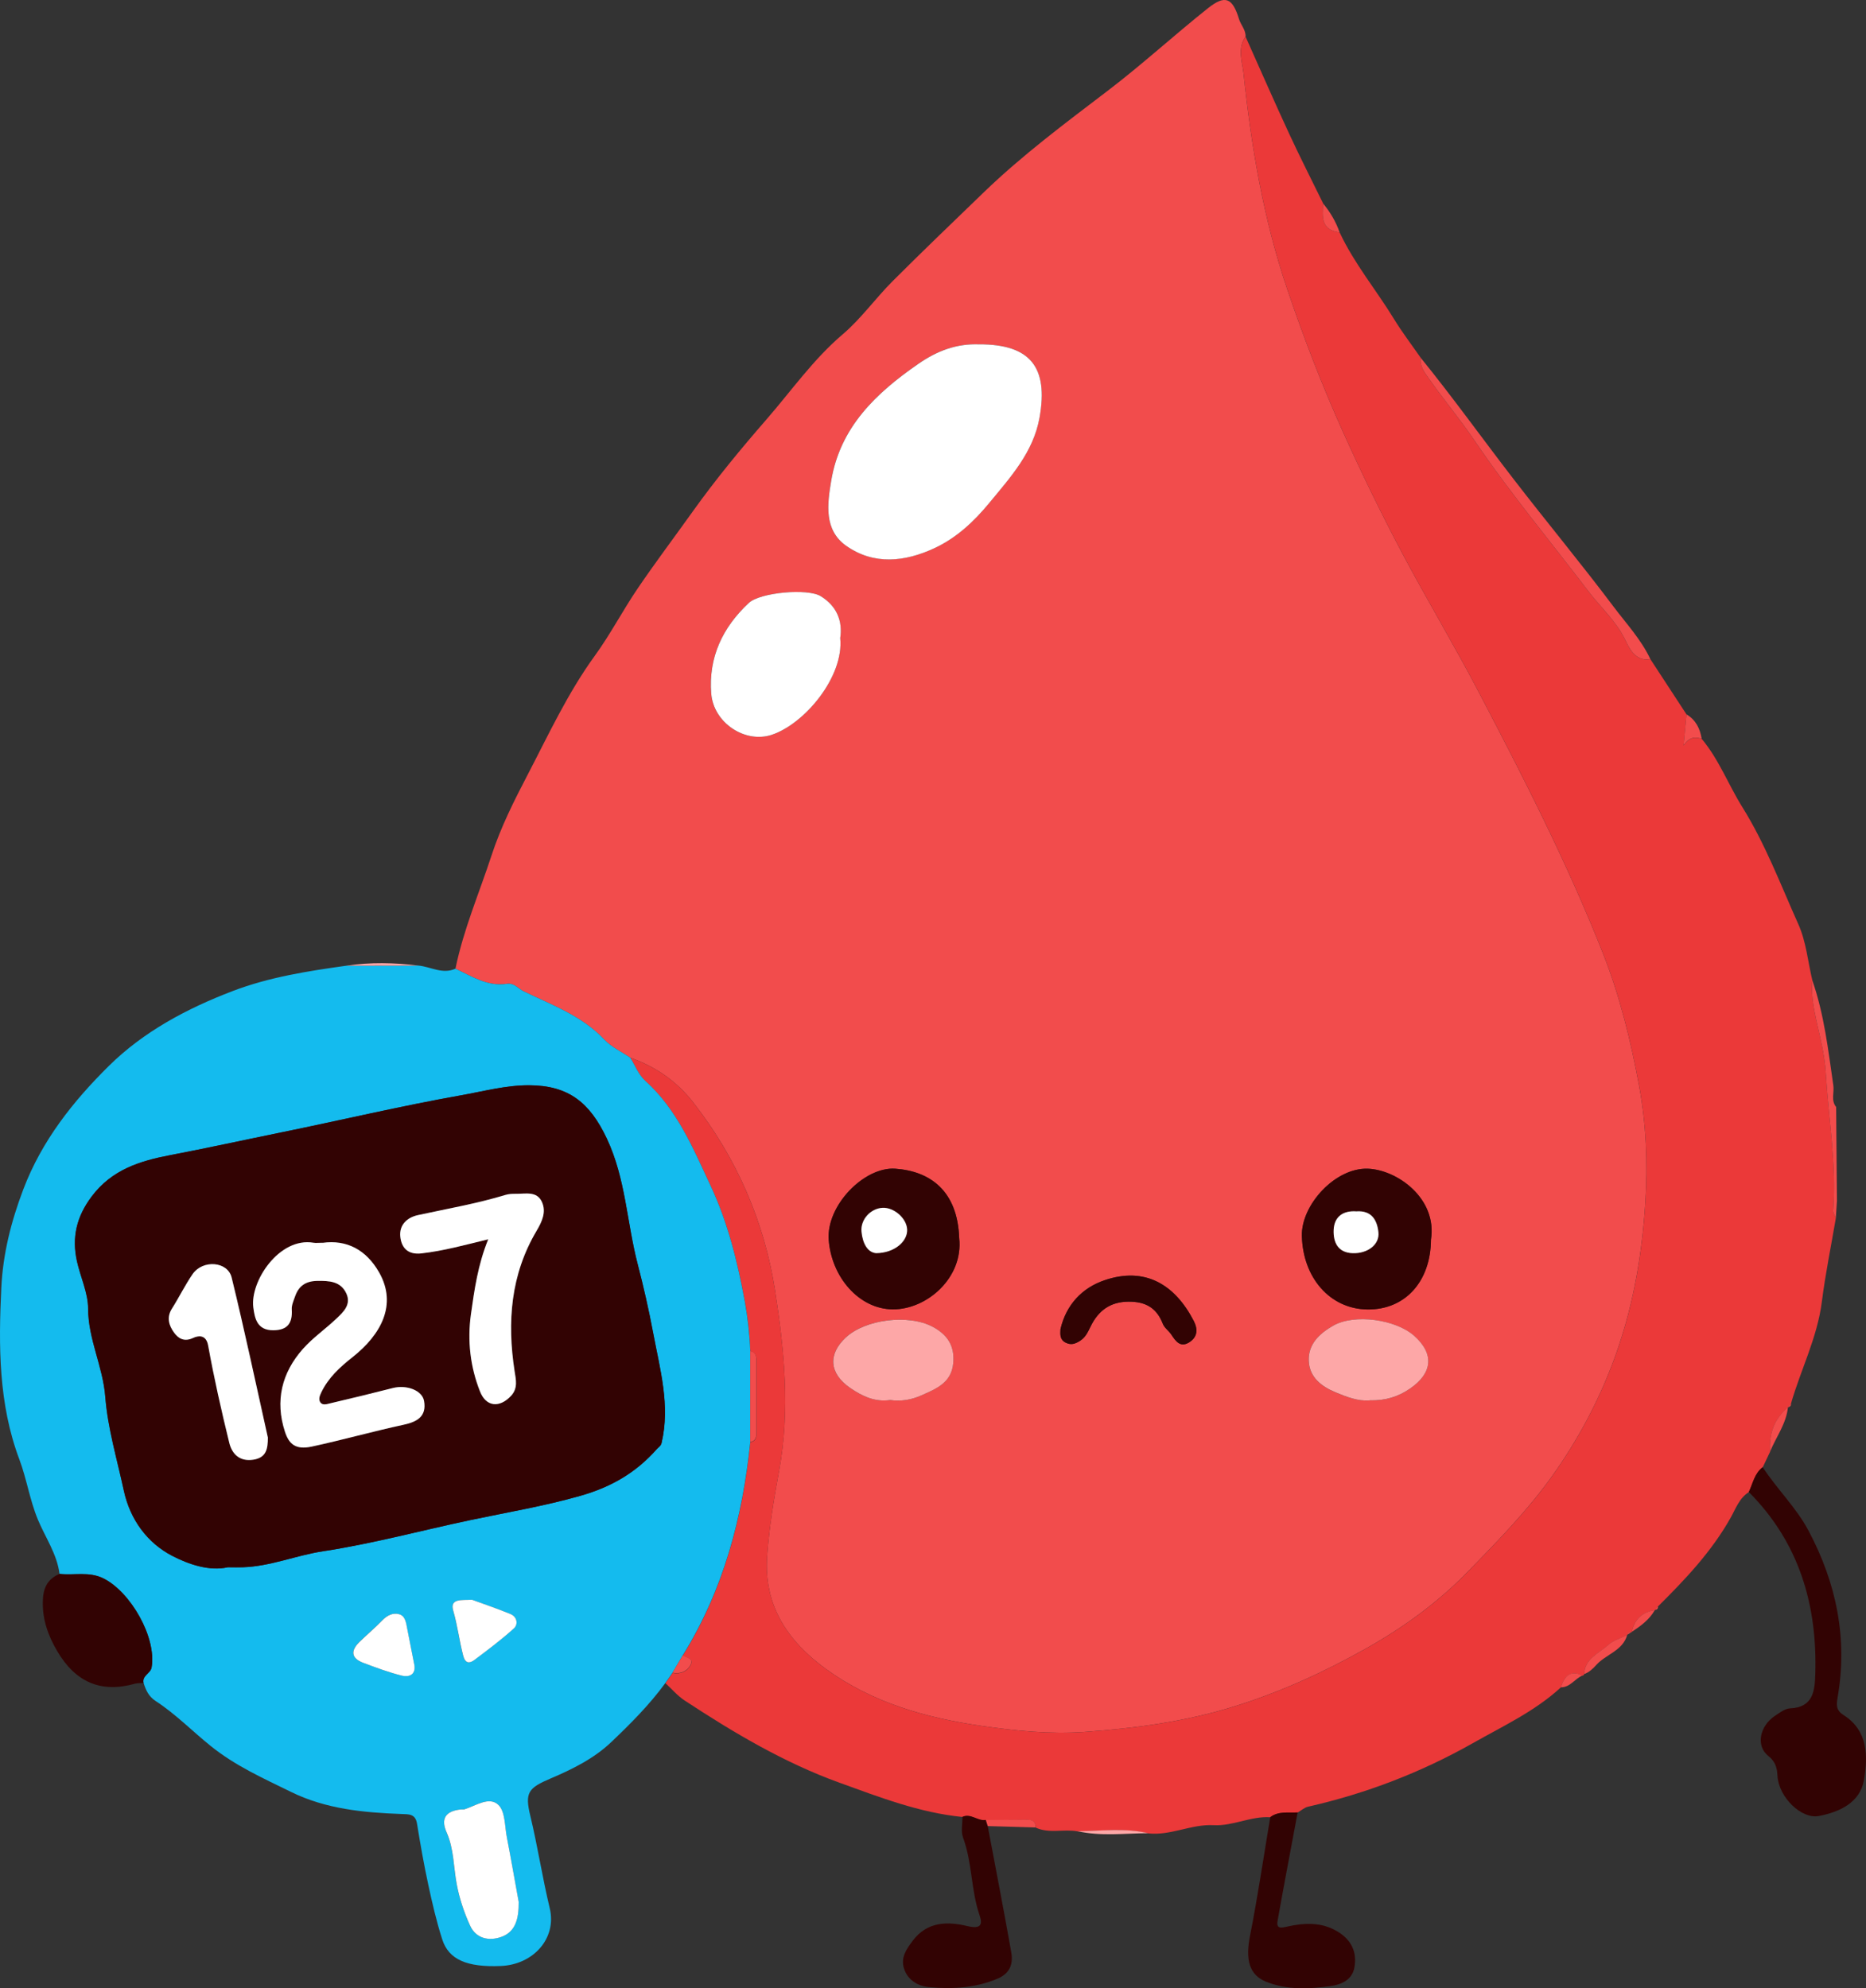<?xml version="1.0" encoding="UTF-8"?><svg id="Capa_2" xmlns="http://www.w3.org/2000/svg" viewBox="0 0 533.03 567.87"><rect x="0" y="0" width="533.03" height="567.87" fill="#333333" stroke="none"/><defs><style>.cls-1{fill:#eb3939;}.cls-2{fill:#fff;}.cls-3{fill:#14bbee;}.cls-4{fill:#320303;}.cls-5{fill:#f24c4c;}.cls-6{fill:#fda7a7;}</style></defs><g id="Capa_1-2"><g><path class="cls-5" d="m130.1,276.67c2.28-11.17,6.8-21.62,10.32-32.39,2.64-8.08,6.51-15.74,10.34-23.08,5.97-11.47,11.44-23.31,19.19-33.97,4.41-6.07,8-12.99,12.29-19.29,5.05-7.42,10.47-14.61,15.68-21.91,6.54-9.15,13.72-17.85,21.01-26.22,7.11-8.17,13.38-17.18,21.85-24.38,5.15-4.37,9.33-10.27,14.25-15.18,8.56-8.56,17.31-16.94,26.02-25.35,11.06-10.68,23.37-19.82,35.57-29.13,9.76-7.45,18.84-15.79,28.46-23.44,4.91-3.9,7-2.95,8.86,3.14.52,1.71,1.96,3.07,1.86,5.01-2.43,3.33-.92,7.28-.58,10.47,2.2,20.97,5.71,41.73,12.54,61.81,4.66,13.7,9.82,27.15,15.77,40.37,5.34,11.86,11.02,23.55,17.09,34.99,7.01,13.21,14.72,26.04,21.67,39.31,12.84,24.52,25.43,49.11,35.62,74.89,4.86,12.3,7.96,25.16,10.33,37.94,1.97,10.66,2.45,21.81,1.76,33.01-.99,16.02-3.77,31.46-9.45,46.34-4.28,11.23-9.97,21.81-16.97,31.67-7.15,10.06-15.72,18.81-24.29,27.61-8.62,8.85-18.55,16.02-29.16,21.97-11.9,6.68-24.29,12.37-37.54,16.49-14.04,4.37-28.27,6.25-42.7,7.28-9.91.71-19.8-.29-29.71-1.74-15.95-2.34-31.02-6.62-44.21-16.19-10.94-7.94-17.86-18.17-16.84-32.31.59-8.2,1.96-16.42,3.43-24.4,3.2-17.38,1.45-34.54-1.16-51.39-3.05-19.67-11.01-37.98-23.5-53.89-4.66-5.94-10.69-10.13-17.86-12.62-2.5-1.7-5.4-3.03-7.42-5.18-6.42-6.82-15-9.89-23.08-13.81-1.52-.74-2.63-2.44-4.8-2.12-5.51.83-9.98-2.15-14.66-4.33Zm149.61-178.33c-6.46-.25-11.99,1.83-17.37,5.55-12.12,8.38-22.33,18.06-24.9,33.34-1.12,6.66-2.18,14.13,4.29,18.66,7.91,5.55,16.71,4.6,25.19.66,6.33-2.94,11.35-7.68,15.69-12.95,6.03-7.32,12.56-14.44,14.33-24.35,2.59-14.46-2.7-20.94-17.23-20.92Zm-39.71,83.89c.74-4.91-1.02-9.17-5.59-11.97-3.73-2.29-17.29-1.07-20.52,1.95-7.47,6.97-11.56,15.54-10.73,25.92.66,8.33,9.67,14.28,17.3,11.73,9.43-3.14,20.65-16.62,19.54-27.63Zm168.75,171.82c1.84-11.73-9.6-19.94-17.99-20.26-9.33-.36-19.05,10.34-18.88,19.09.23,11.95,7.96,20.96,18.7,21.11,10.74.14,18.1-7.94,18.17-19.94Zm-134.76-.44c-.46-13.67-8.49-19.14-18.25-19.82-8.83-.62-19.74,10.47-19.02,20.31.78,10.62,8.64,19.78,18.27,19.86,9.79.08,20.24-9.08,19-20.35Zm-19.71,46.25c3.1.48,6.16-.11,8.8-1.29,4.1-1.84,8.69-3.49,9.21-9.25.45-4.94-1.66-8.12-5.85-10.37-6.83-3.68-19.17-2.23-24.83,3.03-5.18,4.81-4.74,10.3,1.19,14.39,3.46,2.39,7.14,4.14,11.48,3.49Zm137.02.1c4.4.09,8.03-.99,11.5-3.38,6.4-4.42,6.96-9.88,1.16-15.05-5.27-4.7-16.98-6.36-23.06-2.94-3.85,2.16-7.26,5.21-7.06,10.09.19,4.69,3.63,7.32,7.64,8.98,3.21,1.33,6.5,2.61,9.82,2.31Zm-88.37-20.36c-.07,1.51-.24,3.01,1.48,3.87,1.54.77,2.74.35,4.13-.54,1.85-1.18,2.42-3.07,3.36-4.81,2.45-4.49,6.11-6.59,11.41-6.34,4.53.21,7.25,2.21,8.85,6.31.46,1.17,1.72,2,2.44,3.1,1.25,1.9,2.57,3.78,5.11,2.18,2.36-1.49,2.52-3.7,1.28-6.11-5.39-10.43-13.94-15.55-25.47-11.62-6.45,2.2-10.96,6.99-12.59,13.96Z"/><path class="cls-1" d="m180.05,302.1c7.17,2.49,13.2,6.68,17.86,12.62,12.48,15.91,20.45,34.22,23.5,53.89,2.61,16.85,4.37,34.02,1.16,51.39-1.47,7.98-2.84,16.2-3.43,24.4-1.02,14.14,5.91,24.37,16.84,32.31,13.18,9.57,28.26,13.85,44.21,16.19,9.9,1.45,19.79,2.45,29.71,1.74,14.43-1.04,28.66-2.91,42.7-7.28,13.25-4.12,25.63-9.81,37.54-16.49,10.61-5.95,20.54-13.12,29.16-21.97,8.57-8.8,17.14-17.55,24.29-27.61,7-9.86,12.68-20.45,16.97-31.67,5.68-14.87,8.46-30.32,9.45-46.34.69-11.2.21-22.35-1.76-33.01-2.37-12.79-5.47-25.64-10.33-37.94-10.19-25.78-22.77-50.37-35.62-74.89-6.95-13.27-14.67-26.1-21.67-39.31-6.07-11.44-11.76-23.13-17.09-34.99-5.95-13.22-11.11-26.67-15.77-40.37-6.83-20.08-10.34-40.84-12.54-61.81-.33-3.19-1.85-7.14.58-10.47,4.14,9.24,8.19,18.53,12.45,27.72,3.11,6.72,6.48,13.31,9.73,19.96-.34,3.82-.57,7.58,4.69,8.22,4.14,8.87,10.43,16.4,15.5,24.69,2.35,3.84,5.11,7.44,7.68,11.15-.25,1.91.49,3.3,1.61,4.92,4.44,6.42,9.49,12.42,13.84,18.84,10.07,14.87,21.56,28.61,32.4,42.87,3.44,4.53,7.75,8.32,10.43,13.66.99,1.98,2.75,6.62,7.29,5.73,3.45,5.27,6.89,10.54,10.34,15.81-.24,2.48-.47,4.95-.84,8.86,1.84-2.66,3.49-2.4,5.17-1.9,4.93,5.88,7.61,13.11,11.62,19.52,6.59,10.57,10.94,22.19,16,33.46,2.21,4.93,2.71,10.64,3.98,15.99-.37,3.83.3,7.54,1.11,11.27,1.08,4.96,2.42,9.94,2.72,14.97.78,13.15,3.12,26.21,2.13,39.46-.05.73.49,1.51.75,2.26-1.35,7.94-2.98,15.85-3.99,23.83-1.3,10.25-6.03,19.38-8.83,29.14-.29.36-.58.71-.87,1.07,0,0,.02-.02.02-.02-3.96,3.3-5.47,7.6-5.1,12.65-.7,1.48-1.41,2.96-2.11,4.44-2.36,1.79-2.81,4.64-3.97,7.1-2.73,1.7-3.76,4.76-5.19,7.3-5.46,9.71-12.98,17.64-20.78,25.37-.28.34-.55.67-.83,1.01,0,0-.06.04-.06.04-3.58.6-5.84,2.58-6.55,6.21,0,0-.19.14-.19.14-.59-.13-.94.13-1.1.69,0,0-.03.04-.03.04-1.82.93-3.93,1.54-5.41,2.86-2.69,2.4-6.69,3.85-6.91,8.34-.06.24-.21.37-.45.4-3.63-1.74-5.19.32-6.2,3.38-7.45,6.84-16.55,11.05-25.22,15.96-14.78,8.35-30.44,14.35-46.98,18.1-1.06.24-1.98,1.1-2.97,1.67-2.65.18-5.44-.46-7.82,1.35-5.55-.38-10.64,2.56-16.18,2.26-6.38-.35-12.29,3.06-18.71,2.34-6.67-1.57-13.4-.64-20.11-.56-3.97-.76-8.14.7-12.01-1.08-.05-2.5-1.89-2.2-3.5-2.2-3.58,0-7.16.04-10.74.06-2.32.39-4.26-1.97-6.67-.9-12.28-1.22-23.67-5.63-35.13-9.78-15.85-5.73-30.23-14.28-44.24-23.48-2.04-1.34-3.68-3.29-5.5-4.96.68-.98,1.36-1.95,2.04-2.93,2.38.45,4.38-.49,5.29-2.52.72-1.62-1.4-1.76-2.35-2.46,11.59-18.66,17.06-39.26,19.27-60.89,1.45-.25,1.77-1.26,1.76-2.54-.01-6.96-.01-13.91,0-20.87,0-1.29-.32-2.29-1.76-2.55-.18-4.75-.7-9.56-1.54-14.13-2.07-11.32-4.86-22.61-9.77-33.1-5-10.68-9.54-21.75-18.62-29.94-2.03-1.83-2.92-4.4-4.33-6.64Z"/><path class="cls-3" d="m180.05,302.1c1.41,2.23,2.3,4.8,4.33,6.64,9.08,8.19,13.62,19.26,18.62,29.94,4.91,10.48,7.7,21.77,9.77,33.1.83,4.57,1.36,9.38,1.54,14.13,0,8.65,0,17.31,0,25.96-2.21,21.63-7.68,42.23-19.27,60.89l-2.94,4.98c-.68.98-1.36,1.95-2.04,2.93-4.5,6.19-9.9,11.58-15.41,16.84-4.97,4.74-11.13,7.78-17.34,10.42-6.43,2.74-7.44,4.01-5.82,10.71,2.1,8.72,3.44,17.6,5.54,26.34,2.08,8.68-4.73,16.15-14.01,16.52-9.61.39-14.84-1.8-16.7-7.61-1.65-5.15-2.87-10.45-4.01-15.74-1.24-5.74-2.25-11.53-3.19-17.32-.46-2.86-2.44-2.66-4.45-2.74-10.83-.4-21.58-1.42-31.48-6.28-7.93-3.89-15.94-7.45-23.02-13.16-5.26-4.24-10.03-9.13-15.71-12.83-2.02-1.32-2.8-3.12-3.45-5.18-.46-2.11,2.01-2.7,2.3-4.4,1.48-8.61-6-21.57-13.74-25.44-4.13-2.07-8.4-.8-12.57-1.3-.72-5.69-4.08-10.43-6.2-15.54-2.32-5.63-3.17-11.55-5.28-17.17C-.44,400.96-.43,384.31.38,367.72c.47-9.63,2.79-18.85,6.27-28.01,5.28-13.92,14.22-25.16,24.43-35.26,9.91-9.8,22.29-16.4,35.36-21.39,10.47-4,21.48-5.71,32.5-7.25,6.85-.01,13.7-.03,20.56-.04,3.53.32,6.9,2.59,10.6.89,4.67,2.18,9.15,5.16,14.66,4.33,2.16-.32,3.27,1.38,4.8,2.12,8.08,3.92,16.66,6.98,23.08,13.81,2.02,2.15,4.92,3.47,7.42,5.18Zm-115.03,145.53c1.97,0,3.13.03,4.29,0,7.91-.25,15.29-3.41,22.92-4.57,14.28-2.18,28.16-5.97,42.23-8.93,10.46-2.2,20.98-3.96,31.35-6.92,8.88-2.53,15.88-6.64,21.79-13.33.51-.58,1.15-.85,1.37-1.79,2.5-10.67-.45-20.93-2.38-31.23-1.25-6.66-2.75-13.28-4.46-19.84-3.1-11.88-3.41-24.36-8.79-35.8-4.87-10.36-10.97-15.22-22.21-15.26-6.59-.03-12.9,1.7-19.34,2.85-17.37,3.08-34.51,7.16-51.78,10.68-10.45,2.13-20.87,4.42-31.35,6.42-8.74,1.67-16.71,4.13-22.5,11.83-4.33,5.77-5.7,11.69-4.2,18.47,1,4.53,3.17,9.01,3.19,13.52.03,8.79,4.24,16.55,4.91,25.23.7,8.99,3.37,17.83,5.28,26.71,1.79,8.34,6.73,15.04,13.92,18.74,4.74,2.44,10.6,4.39,15.74,3.23Zm83.14,95.56c-1.02-5.62-2.15-12.06-3.39-18.47-.61-3.18-.45-7.35-2.41-9.23-2.64-2.53-6.44.24-9.67,1.25-.3.1-.66,0-.99.04-4.33.43-5.9,2.55-4.15,6.51,2.11,4.79,1.96,9.88,2.9,14.83.77,4.06,2.1,8.1,3.82,11.85,1.69,3.69,5.39,4.47,8.9,3.23,4.08-1.45,5.04-5.18,4.99-10.01Zm-13.33-86.29c-2.97.16-6.43-.44-5.39,3.12,1.24,4.25,1.74,8.62,2.85,12.87.58,2.23,1.8,2.26,3.2,1.21,3.86-2.89,7.74-5.79,11.3-9.03,1.27-1.15.92-3.3-.97-4.08-3.83-1.59-7.77-2.91-11-4.09Zm-16.44,18.87c-.73-3.72-1.43-7.24-2.11-10.76-.31-1.61-.56-3.5-2.27-3.99-1.76-.5-3.42.32-4.8,1.73-2.09,2.15-4.39,4.09-6.54,6.18-2.53,2.45-2.46,4.64,1.04,5.96,3.64,1.38,7.32,2.74,11.08,3.68,1.89.47,3.89-.17,3.59-2.81Z"/><path class="cls-4" d="m499.55,426.13c1.16-2.46,1.61-5.31,3.97-7.1,4.07,6.25,9.55,11.49,13.08,18.12,7.99,15.01,11.26,30.87,8.3,47.77-.36,2.08-.42,3.56,1.76,4.94,7.03,4.48,6.94,11.87,5.77,18.59-1.11,6.33-6.83,9.04-12.85,10.21-4.99.97-11.51-5.37-11.84-11.5-.13-2.36-.59-4.02-2.65-5.68-3.58-2.88-2.44-8.54,1.97-11.45,1.34-.88,2.83-2.05,4.3-2.11,6.6-.27,7.04-5.08,7.18-9.72.62-19.85-4.62-37.65-18.99-52.07Z"/><path class="cls-4" d="m16.99,449.52c4.18.49,8.44-.77,12.57,1.3,7.73,3.87,15.22,16.83,13.74,25.44-.29,1.71-2.77,2.29-2.3,4.4-.82.07-1.68,0-2.46.22-9.62,2.7-16.94-.34-22.21-9.33-2.59-4.41-4.25-9-4.1-14.32.11-3.78,1.37-6.25,4.76-7.71Z"/><path class="cls-4" d="m362.86,518.98c2.37-1.8,5.16-1.17,7.82-1.35-1.92,10.31-3.89,20.61-5.73,30.93-.42,2.37.96,2.09,2.73,1.69,5.01-1.13,10.04-1.34,14.63,1.55,3.7,2.33,5.37,5.7,4.58,10.12-.68,3.8-4.15,4.95-6.83,5.32-6.13.86-12.45,1.16-18.44-1.27-4.79-1.94-5.89-6.28-4.55-13.07,2.22-11.25,3.89-22.61,5.79-33.93Z"/><path class="cls-4" d="m274.93,518.89c2.41-1.08,4.35,1.29,6.67.9.19.58.37,1.17.55,1.75,2.26,12.03,4.6,24.04,6.73,36.09.58,3.27-.39,5.99-3.91,7.48-6.37,2.68-13.03,3.07-19.7,2.41-2.97-.29-5.95-1.92-7.02-5.25-1.01-3.16.6-5.49,2.46-7.97,4.21-5.62,10.09-5.53,15.68-4.19,3.94.94,4.29-.58,3.43-3.08-2.48-7.22-2.07-15.02-4.72-22.2-.65-1.76-.15-3.95-.17-5.94Z"/><path class="cls-5" d="m471.42,188.23c-4.53.89-6.29-3.75-7.29-5.73-2.68-5.34-6.99-9.13-10.43-13.66-10.84-14.26-22.33-28-32.4-42.87-4.35-6.42-9.4-12.42-13.84-18.84-1.12-1.62-1.86-3.02-1.61-4.92,9.22,11.36,17.73,23.26,26.66,34.82,9.38,12.16,19.22,24.01,28.46,36.3,3.63,4.83,7.83,9.32,10.45,14.89Z"/><path class="cls-5" d="m524.4,347.93c-.26-.76-.81-1.53-.75-2.26.99-13.24-1.35-26.31-2.13-39.46-.3-5.03-1.64-10.01-2.72-14.97-.81-3.73-1.48-7.44-1.11-11.27,3.39,9.74,4.55,19.92,6.01,30.05.29,2.05-.73,4.27.8,6.15.08,8.94.16,17.89.23,26.83-.11,1.64-.22,3.29-.32,4.93Z"/><path class="cls-5" d="m452.5,478.13c.22-4.48,4.22-5.93,6.91-8.34,1.48-1.32,3.59-1.93,5.41-2.86-1.26,4.58-6.14,5.53-8.9,8.66-.74.84-2,2.08-3.42,2.54Z"/><path class="cls-5" d="m282.16,521.54c-.18-.58-.37-1.17-.55-1.75,3.58-.02,7.16-.06,10.74-.06,1.6,0,3.44-.3,3.5,2.2-4.56-.13-9.12-.26-13.69-.39Z"/><path class="cls-5" d="m486.09,210.99c-1.67-.49-3.32-.76-5.17,1.9.37-3.91.61-6.38.84-8.86,2.63,1.58,3.87,4.03,4.33,6.96Z"/><path class="cls-5" d="m505.63,414.59c-.37-5.05,1.14-9.35,5.1-12.65-.48,4.71-3.37,8.44-5.1,12.65Z"/><path class="cls-6" d="m119.5,275.78c-6.86.01-13.71.03-20.56.04,6.86-1.05,13.71-.89,20.56-.04Z"/><path class="cls-6" d="m307.86,523.01c6.71-.08,13.45-1.01,20.11.56-6.71.04-13.45.93-20.11-.56Z"/><path class="cls-5" d="m382.67,66.38c-5.26-.63-5.02-4.39-4.69-8.22,2.04,2.46,3.64,5.18,4.69,8.22Z"/><path class="cls-5" d="m466.15,466.06c.71-3.62,2.97-5.61,6.55-6.21-1.55,2.74-4,4.52-6.55,6.21Z"/><path class="cls-5" d="m445.85,481.91c1.01-3.06,2.57-5.12,6.2-3.38-2.19.9-3.51,3.41-6.2,3.38Z"/><path class="cls-5" d="m510.72,401.96c.29-.36.58-.71.87-1.07.09.66-.34.91-.87,1.07Z"/><path class="cls-5" d="m472.75,459.81c.28-.34.55-.67.83-1.01.11.66-.24.93-.83,1.01Z"/><path class="cls-5" d="m464.85,466.89c.16-.56.51-.82,1.1-.69-.37.23-.73.46-1.1.69Z"/><path class="cls-2" d="m279.72,98.34c14.52-.02,19.81,6.45,17.23,20.92-1.77,9.91-8.3,17.03-14.33,24.35-4.34,5.27-9.36,10.01-15.69,12.95-8.48,3.94-17.28,4.89-25.19-.66-6.46-4.53-5.41-12-4.29-18.66,2.57-15.28,12.78-24.96,24.9-33.34,5.38-3.72,10.9-5.8,17.37-5.55Z"/><path class="cls-2" d="m240.01,182.23c1.11,11.01-10.11,24.48-19.54,27.63-7.63,2.54-16.63-3.4-17.3-11.73-.83-10.38,3.25-18.95,10.73-25.92,3.23-3.02,16.79-4.23,20.52-1.95,4.58,2.81,6.33,7.06,5.59,11.97Z"/><path class="cls-4" d="m408.76,354.05c-.06,12.01-7.43,20.09-18.17,19.94-10.74-.14-18.47-9.16-18.7-21.11-.17-8.76,9.55-19.45,18.88-19.09,8.39.32,19.84,8.53,17.99,20.26Zm-21.33-8.08c-3.71-.26-6.32,1.48-6.46,5.36-.12,3.44,1.16,6.46,5.47,6.59,4.22.13,7.7-2.46,7.32-5.99-.36-3.38-1.89-6.28-6.32-5.96Z"/><path class="cls-4" d="m274,353.61c1.24,11.27-9.21,20.44-19,20.35-9.63-.08-17.48-9.24-18.27-19.86-.72-9.84,10.19-20.93,19.02-20.31,9.76.68,17.79,6.15,18.25,19.82Zm-23.75,4.3c5.3-.04,9.01-3.39,8.87-6.75-.13-3.17-3.72-6.35-7-6.2-3.39.15-6.36,3.33-6.04,6.79.31,3.32,1.7,5.94,4.16,6.16Z"/><path class="cls-6" d="m254.29,399.86c-4.34.65-8.02-1.1-11.48-3.49-5.93-4.09-6.37-9.58-1.19-14.39,5.66-5.25,18-6.7,24.83-3.03,4.19,2.25,6.3,5.43,5.85,10.37-.52,5.76-5.11,7.41-9.21,9.25-2.64,1.18-5.7,1.76-8.8,1.29Z"/><path class="cls-6" d="m391.31,399.96c-3.32.31-6.61-.98-9.82-2.31-4.01-1.66-7.45-4.29-7.64-8.98-.2-4.88,3.21-7.92,7.06-10.09,6.08-3.42,17.79-1.75,23.06,2.94,5.8,5.17,5.24,10.63-1.16,15.05-3.46,2.39-7.1,3.47-11.5,3.38Z"/><path class="cls-4" d="m302.93,379.59c1.64-6.96,6.15-11.76,12.6-13.95,11.54-3.93,20.08,1.19,25.47,11.62,1.24,2.41,1.08,4.62-1.28,6.11-2.54,1.6-3.85-.28-5.11-2.18-.72-1.1-1.99-1.93-2.44-3.1-1.61-4.1-4.32-6.1-8.85-6.31-5.3-.25-8.96,1.85-11.41,6.34-.95,1.73-1.51,3.63-3.36,4.81-1.39.89-2.59,1.31-4.13.54-1.72-.86-1.56-2.36-1.49-3.87Z"/><path class="cls-5" d="m214.3,411.86c0-8.65,0-17.31,0-25.96,1.45.26,1.77,1.26,1.76,2.55-.02,6.96-.02,13.91,0,20.87,0,1.29-.32,2.29-1.76,2.54Z"/><path class="cls-5" d="m192.1,477.73c.98-1.66,1.96-3.32,2.94-4.98.96.7,3.07.85,2.35,2.46-.91,2.03-2.91,2.97-5.29,2.52Z"/><path class="cls-4" d="m65.03,447.63c-5.14,1.16-11-.79-15.74-3.23-7.19-3.7-12.13-10.4-13.92-18.74-1.91-8.88-4.58-17.72-5.28-26.71-.67-8.68-4.89-16.44-4.91-25.23-.01-4.51-2.18-8.98-3.19-13.52-1.5-6.78-.14-12.69,4.2-18.47,5.78-7.7,13.76-10.16,22.5-11.83,10.48-2,20.89-4.29,31.35-6.42,17.27-3.52,34.41-7.6,51.78-10.68,6.44-1.14,12.75-2.87,19.34-2.85,11.24.05,17.33,4.9,22.21,15.26,5.38,11.44,5.69,23.91,8.79,35.8,1.71,6.56,3.21,13.18,4.46,19.84,1.94,10.31,4.89,20.56,2.38,31.23-.22.94-.86,1.21-1.37,1.79-5.92,6.69-12.91,10.8-21.79,13.33-10.36,2.96-20.89,4.71-31.35,6.92-14.07,2.97-27.95,6.76-42.23,8.93-7.64,1.16-15.01,4.32-22.92,4.57-1.16.04-2.33,0-4.29,0Zm27.13-92.67c-1.3,0-1.98.09-2.63-.01-9.77-1.64-18.11,11.03-17.17,18.46.42,3.26,1.15,6.55,5.69,6.54,4.15-.01,5.52-2.09,5.29-5.97-.07-1.21.52-2.48.94-3.68,1.03-2.97,3-4.39,6.31-4.45,3.49-.07,6.77.11,8.37,3.65,1.42,3.13-.9,5.27-2.91,7.17-3.1,2.94-6.68,5.41-9.5,8.58-6.07,6.82-8.03,14.86-5.16,23.66,1.12,3.43,2.93,5.28,7.67,4.26,8.79-1.9,17.44-4.34,26.21-6.23,3.87-.83,6.65-2.37,5.86-6.81-.54-3.04-5.01-4.67-8.92-3.68-5.96,1.51-11.92,2.98-17.91,4.37-.89.21-2.13.67-2.79-.28-.56-.79-.24-1.78.22-2.75,2.02-4.26,5.32-7.28,8.96-10.15,8.15-6.43,12.83-15,7.62-24.19-3.7-6.51-9.28-9.42-16.15-8.47Zm47.3-1c-2.95,7.27-3.95,14.38-4.94,21.44-1.05,7.48-.2,14.99,2.61,22.04,1.76,4.43,5.62,4.69,8.85,1.22,2.06-2.21,1.38-4.73,1.02-7.02-2.16-14.05-1.13-27.58,6.26-40.08,1.58-2.68,2.84-5.42,1.54-8.29-1.46-3.2-4.77-2.26-7.49-2.31-.98-.02-2.01.04-2.94.32-8.2,2.49-16.63,3.94-24.98,5.76-3.12.68-5.42,2.81-5.04,6.22.36,3.23,2.27,5.14,6.02,4.72,6.25-.71,12.3-2.37,19.08-4.02Zm-62.94,56.66c-3.41-15.26-6.64-30.58-10.36-45.77-1.14-4.64-8.25-5.14-11.13-.99-2.18,3.15-3.87,6.65-5.93,9.89-1.6,2.52-.82,4.87.62,6.85,1.2,1.64,2.88,2.72,5.45,1.51,1.24-.59,3.66-1.2,4.28,2.18,1.69,9.33,3.78,18.59,6.04,27.8.78,3.18,2.96,5.4,6.85,4.8,3.81-.58,4.15-3.19,4.17-6.28Z"/><path class="cls-2" d="m148.17,543.19c.05,4.83-.91,8.56-4.99,10.01-3.52,1.25-7.21.47-8.9-3.23-1.72-3.76-3.06-7.8-3.82-11.85-.93-4.94-.78-10.04-2.9-14.83-1.75-3.96-.18-6.09,4.15-6.51.33-.03.69.06.99-.04,3.23-1.01,7.04-3.78,9.67-1.25,1.96,1.88,1.8,6.05,2.41,9.23,1.24,6.41,2.36,12.85,3.39,18.47Z"/><path class="cls-2" d="m134.84,456.9c3.23,1.18,7.17,2.5,11,4.09,1.88.78,2.23,2.93.97,4.08-3.56,3.23-7.44,6.13-11.3,9.03-1.4,1.05-2.62,1.02-3.2-1.21-1.11-4.25-1.61-8.61-2.85-12.87-1.04-3.56,2.42-2.96,5.39-3.12Z"/><path class="cls-2" d="m118.4,475.77c.3,2.64-1.7,3.28-3.59,2.81-3.77-.94-7.44-2.3-11.08-3.68-3.5-1.33-3.57-3.51-1.04-5.96,2.15-2.09,4.45-4.03,6.54-6.18,1.38-1.42,3.03-2.23,4.8-1.73,1.71.48,1.97,2.38,2.27,3.99.67,3.52,1.38,7.04,2.11,10.76Z"/><path class="cls-2" d="m387.43,345.97c4.44-.32,5.96,2.58,6.32,5.96.38,3.54-3.1,6.12-7.32,5.99-4.3-.13-5.59-3.15-5.47-6.59.14-3.88,2.75-5.62,6.46-5.36Z"/><path class="cls-2" d="m250.25,357.91c-2.46-.22-3.85-2.84-4.16-6.16-.33-3.46,2.65-6.64,6.04-6.79,3.28-.15,6.87,3.03,7,6.2.14,3.36-3.57,6.71-8.87,6.75Z"/><path class="cls-2" d="m92.16,354.96c6.86-.95,12.45,1.96,16.15,8.47,5.21,9.19.53,17.76-7.62,24.19-3.63,2.87-6.94,5.89-8.96,10.15-.46.97-.78,1.96-.22,2.75.66.95,1.9.48,2.79.28,5.99-1.39,11.95-2.86,17.91-4.37,3.91-.99,8.38.63,8.92,3.68.79,4.44-1.99,5.98-5.86,6.81-8.78,1.89-17.42,4.34-26.21,6.23-4.74,1.02-6.55-.83-7.67-4.26-2.87-8.8-.91-16.83,5.16-23.66,2.82-3.17,6.4-5.65,9.5-8.58,2.01-1.9,4.32-4.04,2.91-7.17-1.6-3.54-4.88-3.71-8.37-3.65-3.32.06-5.28,1.48-6.31,4.45-.42,1.2-1.01,2.48-.94,3.68.24,3.88-1.14,5.95-5.29,5.97-4.55.01-5.28-3.28-5.69-6.54-.95-7.44,7.4-20.1,17.17-18.46.65.11,1.33.01,2.63.01Z"/><path class="cls-2" d="m139.45,353.96c-6.78,1.65-12.83,3.31-19.08,4.02-3.75.43-5.66-1.49-6.02-4.72-.38-3.41,1.92-5.54,5.04-6.22,8.35-1.82,16.78-3.27,24.98-5.76.93-.28,1.96-.34,2.94-.32,2.73.05,6.03-.89,7.49,2.31,1.31,2.86.05,5.61-1.54,8.29-7.4,12.5-8.43,26.02-6.26,40.08.35,2.29,1.03,4.82-1.02,7.02-3.23,3.47-7.09,3.22-8.85-1.22-2.81-7.05-3.65-14.56-2.61-22.04.99-7.06,1.99-14.17,4.94-21.44Z"/><path class="cls-2" d="m76.52,410.62c-.02,3.09-.37,5.7-4.17,6.28-3.9.59-6.07-1.63-6.85-4.8-2.26-9.21-4.35-18.47-6.04-27.8-.61-3.38-3.03-2.76-4.28-2.18-2.58,1.22-4.25.14-5.45-1.51-1.44-1.97-2.23-4.32-.62-6.85,2.06-3.24,3.75-6.74,5.93-9.89,2.88-4.15,9.99-3.65,11.13.99,3.72,15.19,6.94,30.5,10.36,45.77Z"/></g></g></svg>